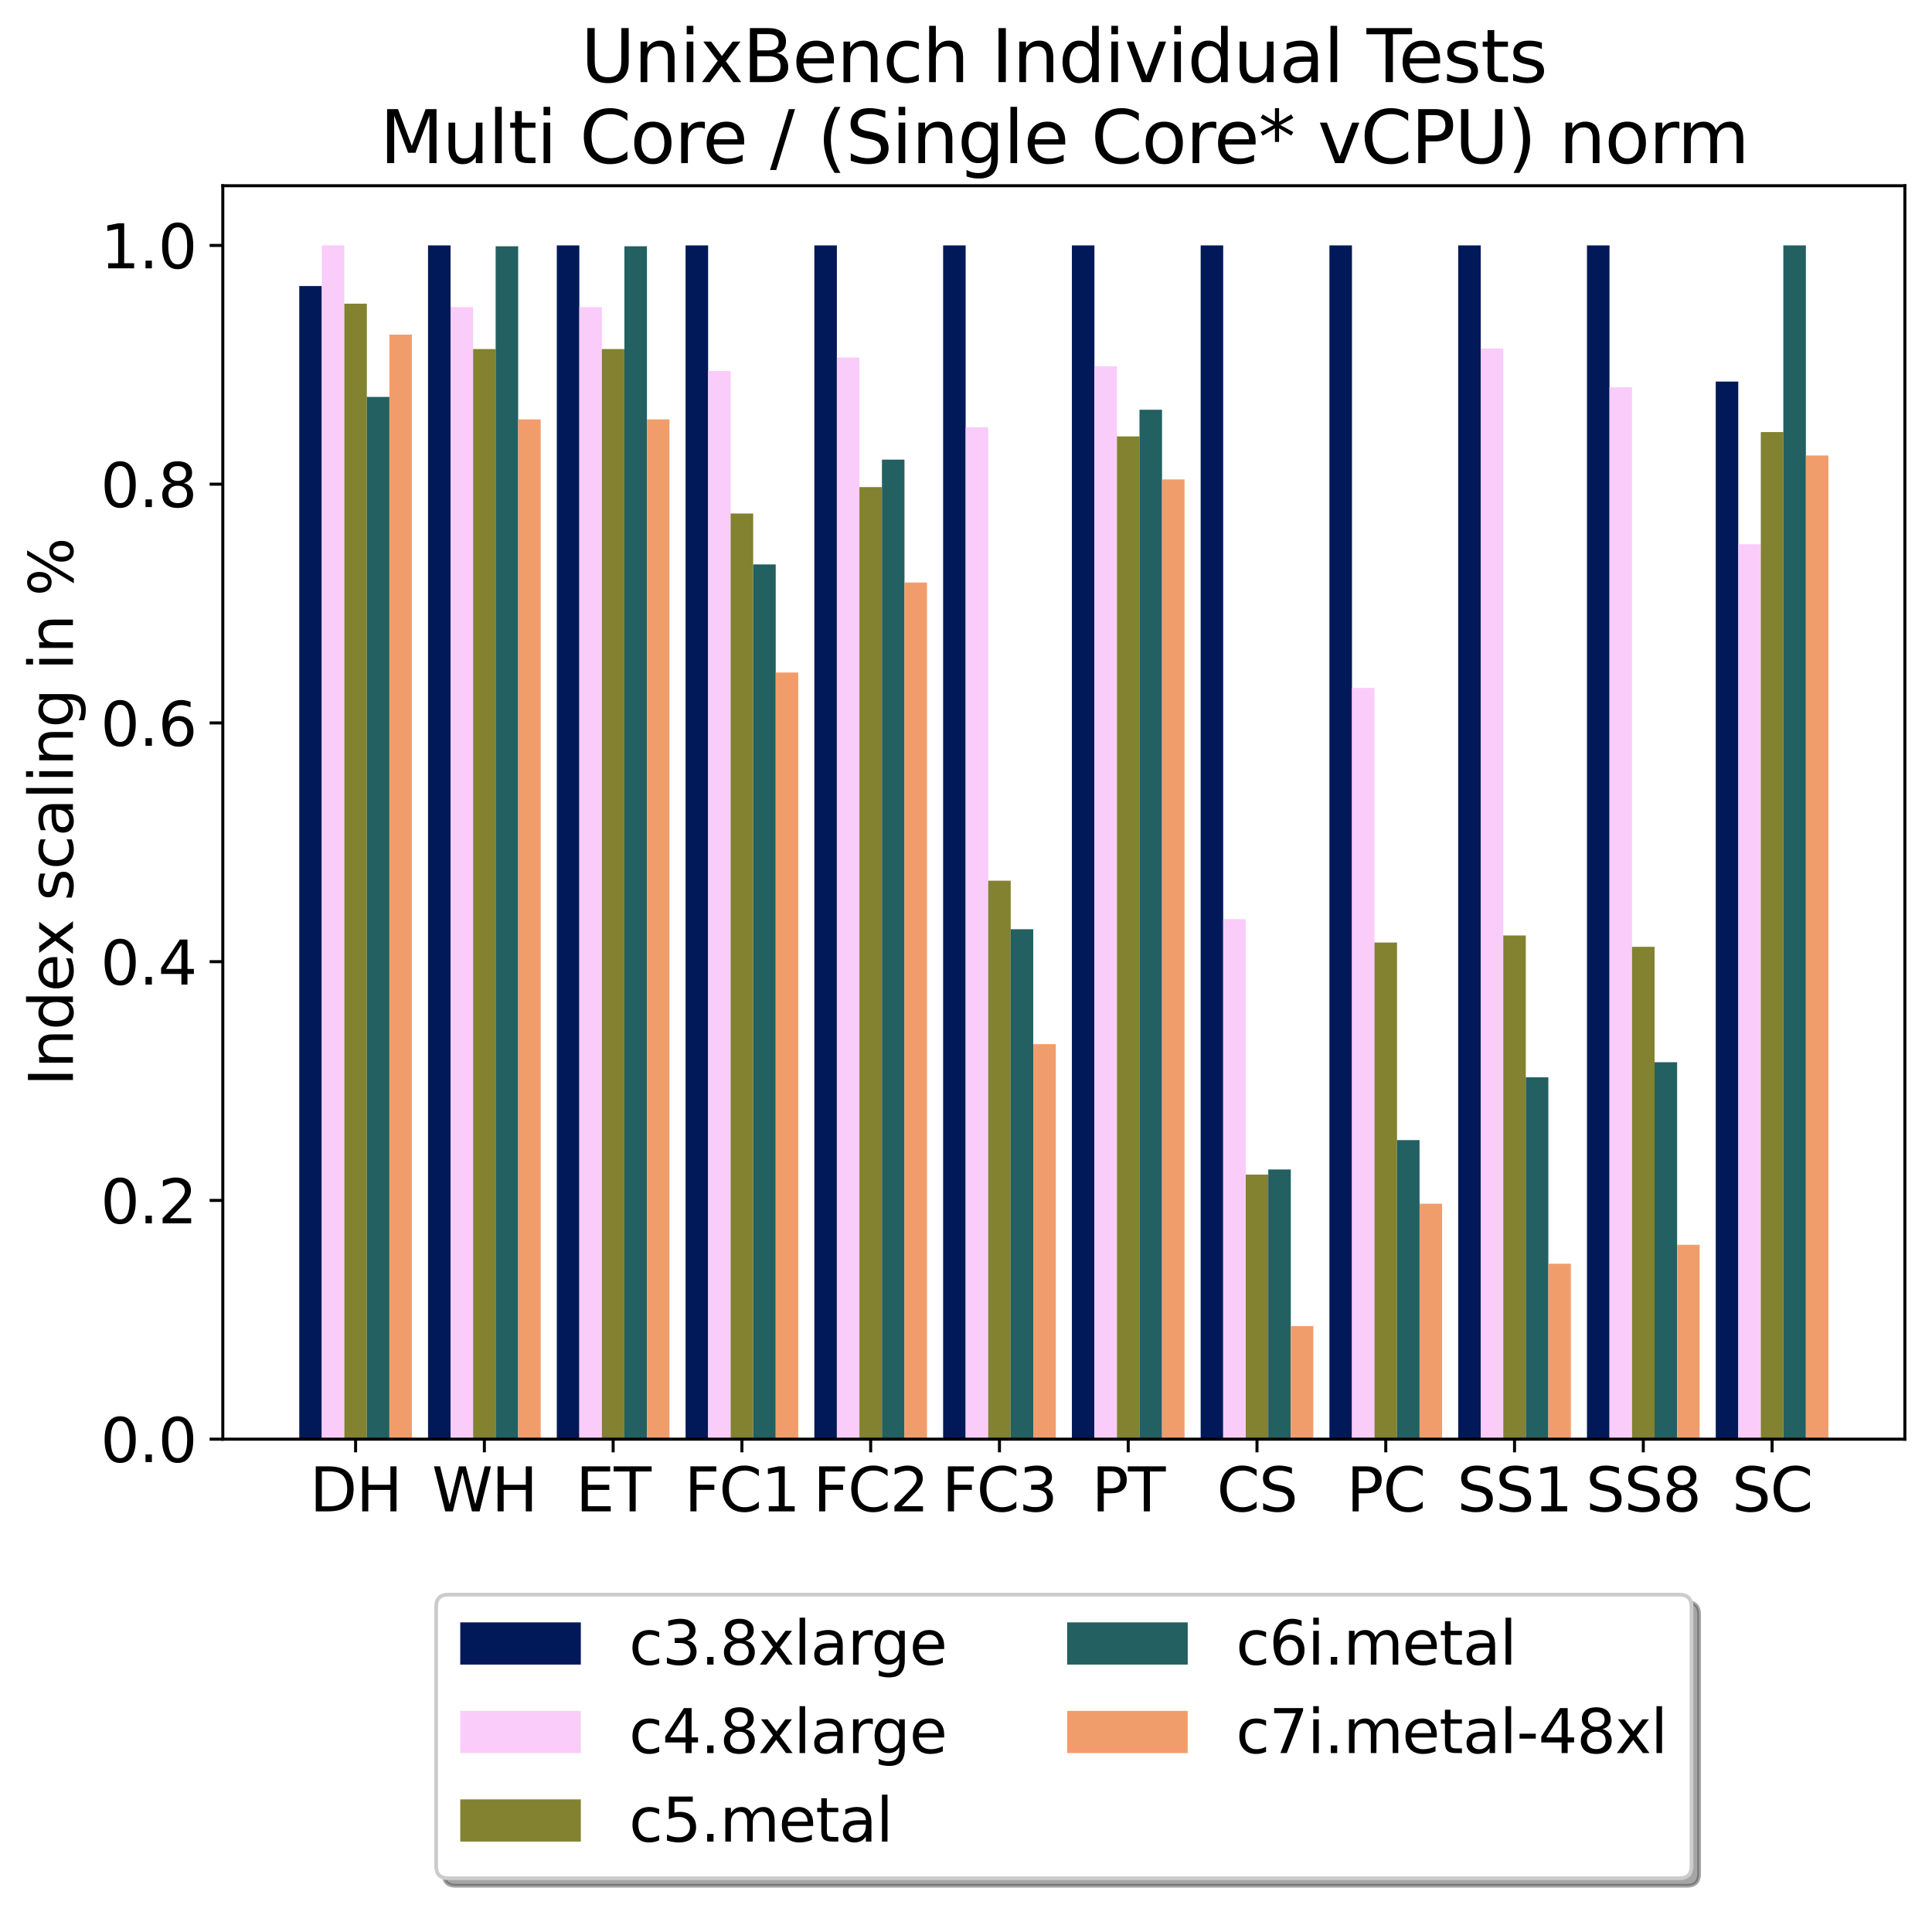 <?xml version="1.0" encoding="utf-8" standalone="no"?>
<!DOCTYPE svg PUBLIC "-//W3C//DTD SVG 1.1//EN"
  "http://www.w3.org/Graphics/SVG/1.1/DTD/svg11.dtd">
<svg xmlns:xlink="http://www.w3.org/1999/xlink" width="512.73pt" height="505.648pt" viewBox="0 0 512.73 505.648" xmlns="http://www.w3.org/2000/svg" version="1.1">
 <defs>
  <style type="text/css">*{stroke-linejoin: round; stroke-linecap: butt}</style>
 </defs>
 <g id="figure_1">
  <g id="patch_1">
   <path d="M 0 505.648 
L 512.73 505.648 
L 512.73 0 
L 0 0 
z
" style="fill: #ffffff"/>
  </g>
  <g id="axes_1">
   <g id="patch_2">
    <path d="M 59.13 381.929 
L 505.53 381.929 
L 505.53 49.289 
L 59.13 49.289 
z
" style="fill: #ffffff"/>
   </g>
   <g id="patch_3">
    <path d="M 79.421 381.929 
L 85.401 381.929 
L 85.401 75.918 
L 79.421 75.918 
z
" clip-path="url(#p676ac13723)" style="fill: #011959"/>
   </g>
   <g id="patch_4">
    <path d="M 113.595 381.929 
L 119.576 381.929 
L 119.576 65.129 
L 113.595 65.129 
z
" clip-path="url(#p676ac13723)" style="fill: #011959"/>
   </g>
   <g id="patch_5">
    <path d="M 147.769 381.929 
L 153.75 381.929 
L 153.75 65.129 
L 147.769 65.129 
z
" clip-path="url(#p676ac13723)" style="fill: #011959"/>
   </g>
   <g id="patch_6">
    <path d="M 181.943 381.929 
L 187.924 381.929 
L 187.924 65.129 
L 181.943 65.129 
z
" clip-path="url(#p676ac13723)" style="fill: #011959"/>
   </g>
   <g id="patch_7">
    <path d="M 216.118 381.929 
L 222.098 381.929 
L 222.098 65.129 
L 216.118 65.129 
z
" clip-path="url(#p676ac13723)" style="fill: #011959"/>
   </g>
   <g id="patch_8">
    <path d="M 250.292 381.929 
L 256.272 381.929 
L 256.272 65.129 
L 250.292 65.129 
z
" clip-path="url(#p676ac13723)" style="fill: #011959"/>
   </g>
   <g id="patch_9">
    <path d="M 284.466 381.929 
L 290.446 381.929 
L 290.446 65.129 
L 284.466 65.129 
z
" clip-path="url(#p676ac13723)" style="fill: #011959"/>
   </g>
   <g id="patch_10">
    <path d="M 318.64 381.929 
L 324.621 381.929 
L 324.621 65.129 
L 318.64 65.129 
z
" clip-path="url(#p676ac13723)" style="fill: #011959"/>
   </g>
   <g id="patch_11">
    <path d="M 352.814 381.929 
L 358.795 381.929 
L 358.795 65.129 
L 352.814 65.129 
z
" clip-path="url(#p676ac13723)" style="fill: #011959"/>
   </g>
   <g id="patch_12">
    <path d="M 386.988 381.929 
L 392.969 381.929 
L 392.969 65.129 
L 386.988 65.129 
z
" clip-path="url(#p676ac13723)" style="fill: #011959"/>
   </g>
   <g id="patch_13">
    <path d="M 421.163 381.929 
L 427.143 381.929 
L 427.143 65.129 
L 421.163 65.129 
z
" clip-path="url(#p676ac13723)" style="fill: #011959"/>
   </g>
   <g id="patch_14">
    <path d="M 455.337 381.929 
L 461.317 381.929 
L 461.317 101.258 
L 455.337 101.258 
z
" clip-path="url(#p676ac13723)" style="fill: #011959"/>
   </g>
   <g id="patch_15">
    <path d="M 85.401 381.929 
L 91.382 381.929 
L 91.382 65.129 
L 85.401 65.129 
z
" clip-path="url(#p676ac13723)" style="fill: #faccfa"/>
   </g>
   <g id="patch_16">
    <path d="M 119.576 381.929 
L 125.556 381.929 
L 125.556 81.493 
L 119.576 81.493 
z
" clip-path="url(#p676ac13723)" style="fill: #faccfa"/>
   </g>
   <g id="patch_17">
    <path d="M 153.75 381.929 
L 159.73 381.929 
L 159.73 81.493 
L 153.75 81.493 
z
" clip-path="url(#p676ac13723)" style="fill: #faccfa"/>
   </g>
   <g id="patch_18">
    <path d="M 187.924 381.929 
L 193.904 381.929 
L 193.904 98.436 
L 187.924 98.436 
z
" clip-path="url(#p676ac13723)" style="fill: #faccfa"/>
   </g>
   <g id="patch_19">
    <path d="M 222.098 381.929 
L 228.079 381.929 
L 228.079 94.907 
L 222.098 94.907 
z
" clip-path="url(#p676ac13723)" style="fill: #faccfa"/>
   </g>
   <g id="patch_20">
    <path d="M 256.272 381.929 
L 262.253 381.929 
L 262.253 113.372 
L 256.272 113.372 
z
" clip-path="url(#p676ac13723)" style="fill: #faccfa"/>
   </g>
   <g id="patch_21">
    <path d="M 290.446 381.929 
L 296.427 381.929 
L 296.427 97.182 
L 290.446 97.182 
z
" clip-path="url(#p676ac13723)" style="fill: #faccfa"/>
   </g>
   <g id="patch_22">
    <path d="M 324.621 381.929 
L 330.601 381.929 
L 330.601 243.919 
L 324.621 243.919 
z
" clip-path="url(#p676ac13723)" style="fill: #faccfa"/>
   </g>
   <g id="patch_23">
    <path d="M 358.795 381.929 
L 364.775 381.929 
L 364.775 182.56 
L 358.795 182.56 
z
" clip-path="url(#p676ac13723)" style="fill: #faccfa"/>
   </g>
   <g id="patch_24">
    <path d="M 392.969 381.929 
L 398.949 381.929 
L 398.949 92.482 
L 392.969 92.482 
z
" clip-path="url(#p676ac13723)" style="fill: #faccfa"/>
   </g>
   <g id="patch_25">
    <path d="M 427.143 381.929 
L 433.123 381.929 
L 433.123 102.768 
L 427.143 102.768 
z
" clip-path="url(#p676ac13723)" style="fill: #faccfa"/>
   </g>
   <g id="patch_26">
    <path d="M 461.317 381.929 
L 467.298 381.929 
L 467.298 144.424 
L 461.317 144.424 
z
" clip-path="url(#p676ac13723)" style="fill: #faccfa"/>
   </g>
   <g id="patch_27">
    <path d="M 91.382 381.929 
L 97.362 381.929 
L 97.362 80.59 
L 91.382 80.59 
z
" clip-path="url(#p676ac13723)" style="fill: #828231"/>
   </g>
   <g id="patch_28">
    <path d="M 125.556 381.929 
L 131.537 381.929 
L 131.537 92.631 
L 125.556 92.631 
z
" clip-path="url(#p676ac13723)" style="fill: #828231"/>
   </g>
   <g id="patch_29">
    <path d="M 159.73 381.929 
L 165.711 381.929 
L 165.711 92.631 
L 159.73 92.631 
z
" clip-path="url(#p676ac13723)" style="fill: #828231"/>
   </g>
   <g id="patch_30">
    <path d="M 193.904 381.929 
L 199.885 381.929 
L 199.885 136.282 
L 193.904 136.282 
z
" clip-path="url(#p676ac13723)" style="fill: #828231"/>
   </g>
   <g id="patch_31">
    <path d="M 228.079 381.929 
L 234.059 381.929 
L 234.059 129.264 
L 228.079 129.264 
z
" clip-path="url(#p676ac13723)" style="fill: #828231"/>
   </g>
   <g id="patch_32">
    <path d="M 262.253 381.929 
L 268.233 381.929 
L 268.233 233.728 
L 262.253 233.728 
z
" clip-path="url(#p676ac13723)" style="fill: #828231"/>
   </g>
   <g id="patch_33">
    <path d="M 296.427 381.929 
L 302.407 381.929 
L 302.407 115.812 
L 296.427 115.812 
z
" clip-path="url(#p676ac13723)" style="fill: #828231"/>
   </g>
   <g id="patch_34">
    <path d="M 330.601 381.929 
L 336.581 381.929 
L 336.581 311.715 
L 330.601 311.715 
z
" clip-path="url(#p676ac13723)" style="fill: #828231"/>
   </g>
   <g id="patch_35">
    <path d="M 364.775 381.929 
L 370.756 381.929 
L 370.756 250.137 
L 364.775 250.137 
z
" clip-path="url(#p676ac13723)" style="fill: #828231"/>
   </g>
   <g id="patch_36">
    <path d="M 398.949 381.929 
L 404.93 381.929 
L 404.93 248.26 
L 398.949 248.26 
z
" clip-path="url(#p676ac13723)" style="fill: #828231"/>
   </g>
   <g id="patch_37">
    <path d="M 433.123 381.929 
L 439.104 381.929 
L 439.104 251.266 
L 433.123 251.266 
z
" clip-path="url(#p676ac13723)" style="fill: #828231"/>
   </g>
   <g id="patch_38">
    <path d="M 467.298 381.929 
L 473.278 381.929 
L 473.278 114.654 
L 467.298 114.654 
z
" clip-path="url(#p676ac13723)" style="fill: #828231"/>
   </g>
   <g id="patch_39">
    <path d="M 97.362 381.929 
L 103.343 381.929 
L 103.343 105.329 
L 97.362 105.329 
z
" clip-path="url(#p676ac13723)" style="fill: #226061"/>
   </g>
   <g id="patch_40">
    <path d="M 131.537 381.929 
L 137.517 381.929 
L 137.517 65.352 
L 131.537 65.352 
z
" clip-path="url(#p676ac13723)" style="fill: #226061"/>
   </g>
   <g id="patch_41">
    <path d="M 165.711 381.929 
L 171.691 381.929 
L 171.691 65.352 
L 165.711 65.352 
z
" clip-path="url(#p676ac13723)" style="fill: #226061"/>
   </g>
   <g id="patch_42">
    <path d="M 199.885 381.929 
L 205.865 381.929 
L 205.865 149.78 
L 199.885 149.78 
z
" clip-path="url(#p676ac13723)" style="fill: #226061"/>
   </g>
   <g id="patch_43">
    <path d="M 234.059 381.929 
L 240.039 381.929 
L 240.039 121.978 
L 234.059 121.978 
z
" clip-path="url(#p676ac13723)" style="fill: #226061"/>
   </g>
   <g id="patch_44">
    <path d="M 268.233 381.929 
L 274.214 381.929 
L 274.214 246.608 
L 268.233 246.608 
z
" clip-path="url(#p676ac13723)" style="fill: #226061"/>
   </g>
   <g id="patch_45">
    <path d="M 302.407 381.929 
L 308.388 381.929 
L 308.388 108.742 
L 302.407 108.742 
z
" clip-path="url(#p676ac13723)" style="fill: #226061"/>
   </g>
   <g id="patch_46">
    <path d="M 336.581 381.929 
L 342.562 381.929 
L 342.562 310.361 
L 336.581 310.361 
z
" clip-path="url(#p676ac13723)" style="fill: #226061"/>
   </g>
   <g id="patch_47">
    <path d="M 370.756 381.929 
L 376.736 381.929 
L 376.736 302.567 
L 370.756 302.567 
z
" clip-path="url(#p676ac13723)" style="fill: #226061"/>
   </g>
   <g id="patch_48">
    <path d="M 404.93 381.929 
L 410.91 381.929 
L 410.91 285.893 
L 404.93 285.893 
z
" clip-path="url(#p676ac13723)" style="fill: #226061"/>
   </g>
   <g id="patch_49">
    <path d="M 439.104 381.929 
L 445.084 381.929 
L 445.084 281.889 
L 439.104 281.889 
z
" clip-path="url(#p676ac13723)" style="fill: #226061"/>
   </g>
   <g id="patch_50">
    <path d="M 473.278 381.929 
L 479.259 381.929 
L 479.259 65.129 
L 473.278 65.129 
z
" clip-path="url(#p676ac13723)" style="fill: #226061"/>
   </g>
   <g id="patch_51">
    <path d="M 103.343 381.929 
L 109.323 381.929 
L 109.323 88.8 
L 103.343 88.8 
z
" clip-path="url(#p676ac13723)" style="fill: #f19d6b"/>
   </g>
   <g id="patch_52">
    <path d="M 137.517 381.929 
L 143.497 381.929 
L 143.497 111.293 
L 137.517 111.293 
z
" clip-path="url(#p676ac13723)" style="fill: #f19d6b"/>
   </g>
   <g id="patch_53">
    <path d="M 171.691 381.929 
L 177.672 381.929 
L 177.672 111.293 
L 171.691 111.293 
z
" clip-path="url(#p676ac13723)" style="fill: #f19d6b"/>
   </g>
   <g id="patch_54">
    <path d="M 205.865 381.929 
L 211.846 381.929 
L 211.846 178.472 
L 205.865 178.472 
z
" clip-path="url(#p676ac13723)" style="fill: #f19d6b"/>
   </g>
   <g id="patch_55">
    <path d="M 240.039 381.929 
L 246.02 381.929 
L 246.02 154.585 
L 240.039 154.585 
z
" clip-path="url(#p676ac13723)" style="fill: #f19d6b"/>
   </g>
   <g id="patch_56">
    <path d="M 274.214 381.929 
L 280.194 381.929 
L 280.194 277.092 
L 274.214 277.092 
z
" clip-path="url(#p676ac13723)" style="fill: #f19d6b"/>
   </g>
   <g id="patch_57">
    <path d="M 308.388 381.929 
L 314.368 381.929 
L 314.368 127.222 
L 308.388 127.222 
z
" clip-path="url(#p676ac13723)" style="fill: #f19d6b"/>
   </g>
   <g id="patch_58">
    <path d="M 342.562 381.929 
L 348.542 381.929 
L 348.542 351.914 
L 342.562 351.914 
z
" clip-path="url(#p676ac13723)" style="fill: #f19d6b"/>
   </g>
   <g id="patch_59">
    <path d="M 376.736 381.929 
L 382.717 381.929 
L 382.717 319.437 
L 376.736 319.437 
z
" clip-path="url(#p676ac13723)" style="fill: #f19d6b"/>
   </g>
   <g id="patch_60">
    <path d="M 410.91 381.929 
L 416.891 381.929 
L 416.891 335.366 
L 410.91 335.366 
z
" clip-path="url(#p676ac13723)" style="fill: #f19d6b"/>
   </g>
   <g id="patch_61">
    <path d="M 445.084 381.929 
L 451.065 381.929 
L 451.065 330.35 
L 445.084 330.35 
z
" clip-path="url(#p676ac13723)" style="fill: #f19d6b"/>
   </g>
   <g id="patch_62">
    <path d="M 479.259 381.929 
L 485.239 381.929 
L 485.239 120.878 
L 479.259 120.878 
z
" clip-path="url(#p676ac13723)" style="fill: #f19d6b"/>
   </g>
   <g id="matplotlib.axis_1">
    <g id="xtick_1">
     <g id="line2d_1">
      <defs>
       <path id="m065b6f4cc4" d="M 0 0 
L 0 3.5 
" style="stroke: #000000; stroke-width: 0.8"/>
      </defs>
      <g>
       <use xlink:href="#m065b6f4cc4" x="94.372" y="381.929" style="stroke: #000000; stroke-width: 0.8"/>
      </g>
     </g>
     <g id="text_1">
      <!-- DH -->
      <g transform="translate(82.196 401.086) scale(0.16 -0.16)">
       <defs>
        <path id="DejaVuSans-44" d="M 1259 4147 
L 1259 519 
L 2022 519 
Q 2988 519 3436 956 
Q 3884 1394 3884 2338 
Q 3884 3275 3436 3711 
Q 2988 4147 2022 4147 
L 1259 4147 
z
M 628 4666 
L 1925 4666 
Q 3281 4666 3915 4102 
Q 4550 3538 4550 2338 
Q 4550 1131 3912 565 
Q 3275 0 1925 0 
L 628 0 
L 628 4666 
z
" transform="scale(0.016)"/>
        <path id="DejaVuSans-48" d="M 628 4666 
L 1259 4666 
L 1259 2753 
L 3553 2753 
L 3553 4666 
L 4184 4666 
L 4184 0 
L 3553 0 
L 3553 2222 
L 1259 2222 
L 1259 0 
L 628 0 
L 628 4666 
z
" transform="scale(0.016)"/>
       </defs>
       <use xlink:href="#DejaVuSans-44"/>
       <use xlink:href="#DejaVuSans-48" x="77.002"/>
      </g>
     </g>
    </g>
    <g id="xtick_2">
     <g id="line2d_2">
      <g>
       <use xlink:href="#m065b6f4cc4" x="128.546" y="381.929" style="stroke: #000000; stroke-width: 0.8"/>
      </g>
     </g>
     <g id="text_2">
      <!-- WH -->
      <g transform="translate(114.62 401.086) scale(0.16 -0.16)">
       <defs>
        <path id="DejaVuSans-57" d="M 213 4666 
L 850 4666 
L 1831 722 
L 2809 4666 
L 3519 4666 
L 4500 722 
L 5478 4666 
L 6119 4666 
L 4947 0 
L 4153 0 
L 3169 4050 
L 2175 0 
L 1381 0 
L 213 4666 
z
" transform="scale(0.016)"/>
       </defs>
       <use xlink:href="#DejaVuSans-57"/>
       <use xlink:href="#DejaVuSans-48" x="98.877"/>
      </g>
     </g>
    </g>
    <g id="xtick_3">
     <g id="line2d_3">
      <g>
       <use xlink:href="#m065b6f4cc4" x="162.72" y="381.929" style="stroke: #000000; stroke-width: 0.8"/>
      </g>
     </g>
     <g id="text_3">
      <!-- ET -->
      <g transform="translate(152.779 401.086) scale(0.16 -0.16)">
       <defs>
        <path id="DejaVuSans-45" d="M 628 4666 
L 3578 4666 
L 3578 4134 
L 1259 4134 
L 1259 2753 
L 3481 2753 
L 3481 2222 
L 1259 2222 
L 1259 531 
L 3634 531 
L 3634 0 
L 628 0 
L 628 4666 
z
" transform="scale(0.016)"/>
        <path id="DejaVuSans-54" d="M -19 4666 
L 3928 4666 
L 3928 4134 
L 2272 4134 
L 2272 0 
L 1638 0 
L 1638 4134 
L -19 4134 
L -19 4666 
z
" transform="scale(0.016)"/>
       </defs>
       <use xlink:href="#DejaVuSans-45"/>
       <use xlink:href="#DejaVuSans-54" x="63.184"/>
      </g>
     </g>
    </g>
    <g id="xtick_4">
     <g id="line2d_4">
      <g>
       <use xlink:href="#m065b6f4cc4" x="196.895" y="381.929" style="stroke: #000000; stroke-width: 0.8"/>
      </g>
     </g>
     <g id="text_4">
      <!-- FC1 -->
      <g transform="translate(181.617 401.086) scale(0.16 -0.16)">
       <defs>
        <path id="DejaVuSans-46" d="M 628 4666 
L 3309 4666 
L 3309 4134 
L 1259 4134 
L 1259 2759 
L 3109 2759 
L 3109 2228 
L 1259 2228 
L 1259 0 
L 628 0 
L 628 4666 
z
" transform="scale(0.016)"/>
        <path id="DejaVuSans-43" d="M 4122 4306 
L 4122 3641 
Q 3803 3938 3442 4084 
Q 3081 4231 2675 4231 
Q 1875 4231 1450 3742 
Q 1025 3253 1025 2328 
Q 1025 1406 1450 917 
Q 1875 428 2675 428 
Q 3081 428 3442 575 
Q 3803 722 4122 1019 
L 4122 359 
Q 3791 134 3420 21 
Q 3050 -91 2638 -91 
Q 1578 -91 968 557 
Q 359 1206 359 2328 
Q 359 3453 968 4101 
Q 1578 4750 2638 4750 
Q 3056 4750 3426 4639 
Q 3797 4528 4122 4306 
z
" transform="scale(0.016)"/>
        <path id="DejaVuSans-31" d="M 794 531 
L 1825 531 
L 1825 4091 
L 703 3866 
L 703 4441 
L 1819 4666 
L 2450 4666 
L 2450 531 
L 3481 531 
L 3481 0 
L 794 0 
L 794 531 
z
" transform="scale(0.016)"/>
       </defs>
       <use xlink:href="#DejaVuSans-46"/>
       <use xlink:href="#DejaVuSans-43" x="57.52"/>
       <use xlink:href="#DejaVuSans-31" x="127.344"/>
      </g>
     </g>
    </g>
    <g id="xtick_5">
     <g id="line2d_5">
      <g>
       <use xlink:href="#m065b6f4cc4" x="231.069" y="381.929" style="stroke: #000000; stroke-width: 0.8"/>
      </g>
     </g>
     <g id="text_5">
      <!-- FC2 -->
      <g transform="translate(215.791 401.086) scale(0.16 -0.16)">
       <defs>
        <path id="DejaVuSans-32" d="M 1228 531 
L 3431 531 
L 3431 0 
L 469 0 
L 469 531 
Q 828 903 1448 1529 
Q 2069 2156 2228 2338 
Q 2531 2678 2651 2914 
Q 2772 3150 2772 3378 
Q 2772 3750 2511 3984 
Q 2250 4219 1831 4219 
Q 1534 4219 1204 4116 
Q 875 4013 500 3803 
L 500 4441 
Q 881 4594 1212 4672 
Q 1544 4750 1819 4750 
Q 2544 4750 2975 4387 
Q 3406 4025 3406 3419 
Q 3406 3131 3298 2873 
Q 3191 2616 2906 2266 
Q 2828 2175 2409 1742 
Q 1991 1309 1228 531 
z
" transform="scale(0.016)"/>
       </defs>
       <use xlink:href="#DejaVuSans-46"/>
       <use xlink:href="#DejaVuSans-43" x="57.52"/>
       <use xlink:href="#DejaVuSans-32" x="127.344"/>
      </g>
     </g>
    </g>
    <g id="xtick_6">
     <g id="line2d_6">
      <g>
       <use xlink:href="#m065b6f4cc4" x="265.243" y="381.929" style="stroke: #000000; stroke-width: 0.8"/>
      </g>
     </g>
     <g id="text_6">
      <!-- FC3 -->
      <g transform="translate(249.965 401.086) scale(0.16 -0.16)">
       <defs>
        <path id="DejaVuSans-33" d="M 2597 2516 
Q 3050 2419 3304 2112 
Q 3559 1806 3559 1356 
Q 3559 666 3084 287 
Q 2609 -91 1734 -91 
Q 1441 -91 1130 -33 
Q 819 25 488 141 
L 488 750 
Q 750 597 1062 519 
Q 1375 441 1716 441 
Q 2309 441 2620 675 
Q 2931 909 2931 1356 
Q 2931 1769 2642 2001 
Q 2353 2234 1838 2234 
L 1294 2234 
L 1294 2753 
L 1863 2753 
Q 2328 2753 2575 2939 
Q 2822 3125 2822 3475 
Q 2822 3834 2567 4026 
Q 2313 4219 1838 4219 
Q 1578 4219 1281 4162 
Q 984 4106 628 3988 
L 628 4550 
Q 988 4650 1302 4700 
Q 1616 4750 1894 4750 
Q 2613 4750 3031 4423 
Q 3450 4097 3450 3541 
Q 3450 3153 3228 2886 
Q 3006 2619 2597 2516 
z
" transform="scale(0.016)"/>
       </defs>
       <use xlink:href="#DejaVuSans-46"/>
       <use xlink:href="#DejaVuSans-43" x="57.52"/>
       <use xlink:href="#DejaVuSans-33" x="127.344"/>
      </g>
     </g>
    </g>
    <g id="xtick_7">
     <g id="line2d_7">
      <g>
       <use xlink:href="#m065b6f4cc4" x="299.417" y="381.929" style="stroke: #000000; stroke-width: 0.8"/>
      </g>
     </g>
     <g id="text_7">
      <!-- PT -->
      <g transform="translate(289.707 401.086) scale(0.16 -0.16)">
       <defs>
        <path id="DejaVuSans-50" d="M 1259 4147 
L 1259 2394 
L 2053 2394 
Q 2494 2394 2734 2622 
Q 2975 2850 2975 3272 
Q 2975 3691 2734 3919 
Q 2494 4147 2053 4147 
L 1259 4147 
z
M 628 4666 
L 2053 4666 
Q 2838 4666 3239 4311 
Q 3641 3956 3641 3272 
Q 3641 2581 3239 2228 
Q 2838 1875 2053 1875 
L 1259 1875 
L 1259 0 
L 628 0 
L 628 4666 
z
" transform="scale(0.016)"/>
       </defs>
       <use xlink:href="#DejaVuSans-50"/>
       <use xlink:href="#DejaVuSans-54" x="60.303"/>
      </g>
     </g>
    </g>
    <g id="xtick_8">
     <g id="line2d_8">
      <g>
       <use xlink:href="#m065b6f4cc4" x="333.591" y="381.929" style="stroke: #000000; stroke-width: 0.8"/>
      </g>
     </g>
     <g id="text_8">
      <!-- CS -->
      <g transform="translate(322.926 401.086) scale(0.16 -0.16)">
       <defs>
        <path id="DejaVuSans-53" d="M 3425 4513 
L 3425 3897 
Q 3066 4069 2747 4153 
Q 2428 4238 2131 4238 
Q 1616 4238 1336 4038 
Q 1056 3838 1056 3469 
Q 1056 3159 1242 3001 
Q 1428 2844 1947 2747 
L 2328 2669 
Q 3034 2534 3370 2195 
Q 3706 1856 3706 1288 
Q 3706 609 3251 259 
Q 2797 -91 1919 -91 
Q 1588 -91 1214 -16 
Q 841 59 441 206 
L 441 856 
Q 825 641 1194 531 
Q 1563 422 1919 422 
Q 2459 422 2753 634 
Q 3047 847 3047 1241 
Q 3047 1584 2836 1778 
Q 2625 1972 2144 2069 
L 1759 2144 
Q 1053 2284 737 2584 
Q 422 2884 422 3419 
Q 422 4038 858 4394 
Q 1294 4750 2059 4750 
Q 2388 4750 2728 4690 
Q 3069 4631 3425 4513 
z
" transform="scale(0.016)"/>
       </defs>
       <use xlink:href="#DejaVuSans-43"/>
       <use xlink:href="#DejaVuSans-53" x="69.824"/>
      </g>
     </g>
    </g>
    <g id="xtick_9">
     <g id="line2d_9">
      <g>
       <use xlink:href="#m065b6f4cc4" x="367.765" y="381.929" style="stroke: #000000; stroke-width: 0.8"/>
      </g>
     </g>
     <g id="text_9">
      <!-- PC -->
      <g transform="translate(357.355 401.086) scale(0.16 -0.16)">
       <use xlink:href="#DejaVuSans-50"/>
       <use xlink:href="#DejaVuSans-43" x="60.303"/>
      </g>
     </g>
    </g>
    <g id="xtick_10">
     <g id="line2d_10">
      <g>
       <use xlink:href="#m065b6f4cc4" x="401.94" y="381.929" style="stroke: #000000; stroke-width: 0.8"/>
      </g>
     </g>
     <g id="text_10">
      <!-- SS1 -->
      <g transform="translate(386.692 401.086) scale(0.16 -0.16)">
       <use xlink:href="#DejaVuSans-53"/>
       <use xlink:href="#DejaVuSans-53" x="63.477"/>
       <use xlink:href="#DejaVuSans-31" x="126.953"/>
      </g>
     </g>
    </g>
    <g id="xtick_11">
     <g id="line2d_11">
      <g>
       <use xlink:href="#m065b6f4cc4" x="436.114" y="381.929" style="stroke: #000000; stroke-width: 0.8"/>
      </g>
     </g>
     <g id="text_11">
      <!-- SS8 -->
      <g transform="translate(420.866 401.086) scale(0.16 -0.16)">
       <defs>
        <path id="DejaVuSans-38" d="M 2034 2216 
Q 1584 2216 1326 1975 
Q 1069 1734 1069 1313 
Q 1069 891 1326 650 
Q 1584 409 2034 409 
Q 2484 409 2743 651 
Q 3003 894 3003 1313 
Q 3003 1734 2745 1975 
Q 2488 2216 2034 2216 
z
M 1403 2484 
Q 997 2584 770 2862 
Q 544 3141 544 3541 
Q 544 4100 942 4425 
Q 1341 4750 2034 4750 
Q 2731 4750 3128 4425 
Q 3525 4100 3525 3541 
Q 3525 3141 3298 2862 
Q 3072 2584 2669 2484 
Q 3125 2378 3379 2068 
Q 3634 1759 3634 1313 
Q 3634 634 3220 271 
Q 2806 -91 2034 -91 
Q 1263 -91 848 271 
Q 434 634 434 1313 
Q 434 1759 690 2068 
Q 947 2378 1403 2484 
z
M 1172 3481 
Q 1172 3119 1398 2916 
Q 1625 2713 2034 2713 
Q 2441 2713 2670 2916 
Q 2900 3119 2900 3481 
Q 2900 3844 2670 4047 
Q 2441 4250 2034 4250 
Q 1625 4250 1398 4047 
Q 1172 3844 1172 3481 
z
" transform="scale(0.016)"/>
       </defs>
       <use xlink:href="#DejaVuSans-53"/>
       <use xlink:href="#DejaVuSans-53" x="63.477"/>
       <use xlink:href="#DejaVuSans-38" x="126.953"/>
      </g>
     </g>
    </g>
    <g id="xtick_12">
     <g id="line2d_12">
      <g>
       <use xlink:href="#m065b6f4cc4" x="470.288" y="381.929" style="stroke: #000000; stroke-width: 0.8"/>
      </g>
     </g>
     <g id="text_12">
      <!-- SC -->
      <g transform="translate(459.623 401.086) scale(0.16 -0.16)">
       <use xlink:href="#DejaVuSans-53"/>
       <use xlink:href="#DejaVuSans-43" x="63.477"/>
      </g>
     </g>
    </g>
   </g>
   <g id="matplotlib.axis_2">
    <g id="ytick_1">
     <g id="line2d_13">
      <defs>
       <path id="ma8aa97f235" d="M 0 0 
L -3.5 0 
" style="stroke: #000000; stroke-width: 0.8"/>
      </defs>
      <g>
       <use xlink:href="#ma8aa97f235" x="59.13" y="381.929" style="stroke: #000000; stroke-width: 0.8"/>
      </g>
     </g>
     <g id="text_13">
      <!-- 0.0 -->
      <g transform="translate(26.685 388.008) scale(0.16 -0.16)">
       <defs>
        <path id="DejaVuSans-30" d="M 2034 4250 
Q 1547 4250 1301 3770 
Q 1056 3291 1056 2328 
Q 1056 1369 1301 889 
Q 1547 409 2034 409 
Q 2525 409 2770 889 
Q 3016 1369 3016 2328 
Q 3016 3291 2770 3770 
Q 2525 4250 2034 4250 
z
M 2034 4750 
Q 2819 4750 3233 4129 
Q 3647 3509 3647 2328 
Q 3647 1150 3233 529 
Q 2819 -91 2034 -91 
Q 1250 -91 836 529 
Q 422 1150 422 2328 
Q 422 3509 836 4129 
Q 1250 4750 2034 4750 
z
" transform="scale(0.016)"/>
        <path id="DejaVuSans-2e" d="M 684 794 
L 1344 794 
L 1344 0 
L 684 0 
L 684 794 
z
" transform="scale(0.016)"/>
       </defs>
       <use xlink:href="#DejaVuSans-30"/>
       <use xlink:href="#DejaVuSans-2e" x="63.623"/>
       <use xlink:href="#DejaVuSans-30" x="95.41"/>
      </g>
     </g>
    </g>
    <g id="ytick_2">
     <g id="line2d_14">
      <g>
       <use xlink:href="#ma8aa97f235" x="59.13" y="318.569" style="stroke: #000000; stroke-width: 0.8"/>
      </g>
     </g>
     <g id="text_14">
      <!-- 0.2 -->
      <g transform="translate(26.685 324.648) scale(0.16 -0.16)">
       <use xlink:href="#DejaVuSans-30"/>
       <use xlink:href="#DejaVuSans-2e" x="63.623"/>
       <use xlink:href="#DejaVuSans-32" x="95.41"/>
      </g>
     </g>
    </g>
    <g id="ytick_3">
     <g id="line2d_15">
      <g>
       <use xlink:href="#ma8aa97f235" x="59.13" y="255.209" style="stroke: #000000; stroke-width: 0.8"/>
      </g>
     </g>
     <g id="text_15">
      <!-- 0.4 -->
      <g transform="translate(26.685 261.288) scale(0.16 -0.16)">
       <defs>
        <path id="DejaVuSans-34" d="M 2419 4116 
L 825 1625 
L 2419 1625 
L 2419 4116 
z
M 2253 4666 
L 3047 4666 
L 3047 1625 
L 3713 1625 
L 3713 1100 
L 3047 1100 
L 3047 0 
L 2419 0 
L 2419 1100 
L 313 1100 
L 313 1709 
L 2253 4666 
z
" transform="scale(0.016)"/>
       </defs>
       <use xlink:href="#DejaVuSans-30"/>
       <use xlink:href="#DejaVuSans-2e" x="63.623"/>
       <use xlink:href="#DejaVuSans-34" x="95.41"/>
      </g>
     </g>
    </g>
    <g id="ytick_4">
     <g id="line2d_16">
      <g>
       <use xlink:href="#ma8aa97f235" x="59.13" y="191.849" style="stroke: #000000; stroke-width: 0.8"/>
      </g>
     </g>
     <g id="text_16">
      <!-- 0.6 -->
      <g transform="translate(26.685 197.928) scale(0.16 -0.16)">
       <defs>
        <path id="DejaVuSans-36" d="M 2113 2584 
Q 1688 2584 1439 2293 
Q 1191 2003 1191 1497 
Q 1191 994 1439 701 
Q 1688 409 2113 409 
Q 2538 409 2786 701 
Q 3034 994 3034 1497 
Q 3034 2003 2786 2293 
Q 2538 2584 2113 2584 
z
M 3366 4563 
L 3366 3988 
Q 3128 4100 2886 4159 
Q 2644 4219 2406 4219 
Q 1781 4219 1451 3797 
Q 1122 3375 1075 2522 
Q 1259 2794 1537 2939 
Q 1816 3084 2150 3084 
Q 2853 3084 3261 2657 
Q 3669 2231 3669 1497 
Q 3669 778 3244 343 
Q 2819 -91 2113 -91 
Q 1303 -91 875 529 
Q 447 1150 447 2328 
Q 447 3434 972 4092 
Q 1497 4750 2381 4750 
Q 2619 4750 2861 4703 
Q 3103 4656 3366 4563 
z
" transform="scale(0.016)"/>
       </defs>
       <use xlink:href="#DejaVuSans-30"/>
       <use xlink:href="#DejaVuSans-2e" x="63.623"/>
       <use xlink:href="#DejaVuSans-36" x="95.41"/>
      </g>
     </g>
    </g>
    <g id="ytick_5">
     <g id="line2d_17">
      <g>
       <use xlink:href="#ma8aa97f235" x="59.13" y="128.489" style="stroke: #000000; stroke-width: 0.8"/>
      </g>
     </g>
     <g id="text_17">
      <!-- 0.8 -->
      <g transform="translate(26.685 134.568) scale(0.16 -0.16)">
       <use xlink:href="#DejaVuSans-30"/>
       <use xlink:href="#DejaVuSans-2e" x="63.623"/>
       <use xlink:href="#DejaVuSans-38" x="95.41"/>
      </g>
     </g>
    </g>
    <g id="ytick_6">
     <g id="line2d_18">
      <g>
       <use xlink:href="#ma8aa97f235" x="59.13" y="65.129" style="stroke: #000000; stroke-width: 0.8"/>
      </g>
     </g>
     <g id="text_18">
      <!-- 1.0 -->
      <g transform="translate(26.685 71.208) scale(0.16 -0.16)">
       <use xlink:href="#DejaVuSans-31"/>
       <use xlink:href="#DejaVuSans-2e" x="63.623"/>
       <use xlink:href="#DejaVuSans-30" x="95.41"/>
      </g>
     </g>
    </g>
    <g id="text_19">
     <!-- Index scaling in % -->
     <g transform="translate(19.358 288.219) rotate(-90) scale(0.16 -0.16)">
      <defs>
       <path id="DejaVuSans-49" d="M 628 4666 
L 1259 4666 
L 1259 0 
L 628 0 
L 628 4666 
z
" transform="scale(0.016)"/>
       <path id="DejaVuSans-6e" d="M 3513 2113 
L 3513 0 
L 2938 0 
L 2938 2094 
Q 2938 2591 2744 2837 
Q 2550 3084 2163 3084 
Q 1697 3084 1428 2787 
Q 1159 2491 1159 1978 
L 1159 0 
L 581 0 
L 581 3500 
L 1159 3500 
L 1159 2956 
Q 1366 3272 1645 3428 
Q 1925 3584 2291 3584 
Q 2894 3584 3203 3211 
Q 3513 2838 3513 2113 
z
" transform="scale(0.016)"/>
       <path id="DejaVuSans-64" d="M 2906 2969 
L 2906 4863 
L 3481 4863 
L 3481 0 
L 2906 0 
L 2906 525 
Q 2725 213 2448 61 
Q 2172 -91 1784 -91 
Q 1150 -91 751 415 
Q 353 922 353 1747 
Q 353 2572 751 3078 
Q 1150 3584 1784 3584 
Q 2172 3584 2448 3432 
Q 2725 3281 2906 2969 
z
M 947 1747 
Q 947 1113 1208 752 
Q 1469 391 1925 391 
Q 2381 391 2643 752 
Q 2906 1113 2906 1747 
Q 2906 2381 2643 2742 
Q 2381 3103 1925 3103 
Q 1469 3103 1208 2742 
Q 947 2381 947 1747 
z
" transform="scale(0.016)"/>
       <path id="DejaVuSans-65" d="M 3597 1894 
L 3597 1613 
L 953 1613 
Q 991 1019 1311 708 
Q 1631 397 2203 397 
Q 2534 397 2845 478 
Q 3156 559 3463 722 
L 3463 178 
Q 3153 47 2828 -22 
Q 2503 -91 2169 -91 
Q 1331 -91 842 396 
Q 353 884 353 1716 
Q 353 2575 817 3079 
Q 1281 3584 2069 3584 
Q 2775 3584 3186 3129 
Q 3597 2675 3597 1894 
z
M 3022 2063 
Q 3016 2534 2758 2815 
Q 2500 3097 2075 3097 
Q 1594 3097 1305 2825 
Q 1016 2553 972 2059 
L 3022 2063 
z
" transform="scale(0.016)"/>
       <path id="DejaVuSans-78" d="M 3513 3500 
L 2247 1797 
L 3578 0 
L 2900 0 
L 1881 1375 
L 863 0 
L 184 0 
L 1544 1831 
L 300 3500 
L 978 3500 
L 1906 2253 
L 2834 3500 
L 3513 3500 
z
" transform="scale(0.016)"/>
       <path id="DejaVuSans-20" transform="scale(0.016)"/>
       <path id="DejaVuSans-73" d="M 2834 3397 
L 2834 2853 
Q 2591 2978 2328 3040 
Q 2066 3103 1784 3103 
Q 1356 3103 1142 2972 
Q 928 2841 928 2578 
Q 928 2378 1081 2264 
Q 1234 2150 1697 2047 
L 1894 2003 
Q 2506 1872 2764 1633 
Q 3022 1394 3022 966 
Q 3022 478 2636 193 
Q 2250 -91 1575 -91 
Q 1294 -91 989 -36 
Q 684 19 347 128 
L 347 722 
Q 666 556 975 473 
Q 1284 391 1588 391 
Q 1994 391 2212 530 
Q 2431 669 2431 922 
Q 2431 1156 2273 1281 
Q 2116 1406 1581 1522 
L 1381 1569 
Q 847 1681 609 1914 
Q 372 2147 372 2553 
Q 372 3047 722 3315 
Q 1072 3584 1716 3584 
Q 2034 3584 2315 3537 
Q 2597 3491 2834 3397 
z
" transform="scale(0.016)"/>
       <path id="DejaVuSans-63" d="M 3122 3366 
L 3122 2828 
Q 2878 2963 2633 3030 
Q 2388 3097 2138 3097 
Q 1578 3097 1268 2742 
Q 959 2388 959 1747 
Q 959 1106 1268 751 
Q 1578 397 2138 397 
Q 2388 397 2633 464 
Q 2878 531 3122 666 
L 3122 134 
Q 2881 22 2623 -34 
Q 2366 -91 2075 -91 
Q 1284 -91 818 406 
Q 353 903 353 1747 
Q 353 2603 823 3093 
Q 1294 3584 2113 3584 
Q 2378 3584 2631 3529 
Q 2884 3475 3122 3366 
z
" transform="scale(0.016)"/>
       <path id="DejaVuSans-61" d="M 2194 1759 
Q 1497 1759 1228 1600 
Q 959 1441 959 1056 
Q 959 750 1161 570 
Q 1363 391 1709 391 
Q 2188 391 2477 730 
Q 2766 1069 2766 1631 
L 2766 1759 
L 2194 1759 
z
M 3341 1997 
L 3341 0 
L 2766 0 
L 2766 531 
Q 2569 213 2275 61 
Q 1981 -91 1556 -91 
Q 1019 -91 701 211 
Q 384 513 384 1019 
Q 384 1609 779 1909 
Q 1175 2209 1959 2209 
L 2766 2209 
L 2766 2266 
Q 2766 2663 2505 2880 
Q 2244 3097 1772 3097 
Q 1472 3097 1187 3025 
Q 903 2953 641 2809 
L 641 3341 
Q 956 3463 1253 3523 
Q 1550 3584 1831 3584 
Q 2591 3584 2966 3190 
Q 3341 2797 3341 1997 
z
" transform="scale(0.016)"/>
       <path id="DejaVuSans-6c" d="M 603 4863 
L 1178 4863 
L 1178 0 
L 603 0 
L 603 4863 
z
" transform="scale(0.016)"/>
       <path id="DejaVuSans-69" d="M 603 3500 
L 1178 3500 
L 1178 0 
L 603 0 
L 603 3500 
z
M 603 4863 
L 1178 4863 
L 1178 4134 
L 603 4134 
L 603 4863 
z
" transform="scale(0.016)"/>
       <path id="DejaVuSans-67" d="M 2906 1791 
Q 2906 2416 2648 2759 
Q 2391 3103 1925 3103 
Q 1463 3103 1205 2759 
Q 947 2416 947 1791 
Q 947 1169 1205 825 
Q 1463 481 1925 481 
Q 2391 481 2648 825 
Q 2906 1169 2906 1791 
z
M 3481 434 
Q 3481 -459 3084 -895 
Q 2688 -1331 1869 -1331 
Q 1566 -1331 1297 -1286 
Q 1028 -1241 775 -1147 
L 775 -588 
Q 1028 -725 1275 -790 
Q 1522 -856 1778 -856 
Q 2344 -856 2625 -561 
Q 2906 -266 2906 331 
L 2906 616 
Q 2728 306 2450 153 
Q 2172 0 1784 0 
Q 1141 0 747 490 
Q 353 981 353 1791 
Q 353 2603 747 3093 
Q 1141 3584 1784 3584 
Q 2172 3584 2450 3431 
Q 2728 3278 2906 2969 
L 2906 3500 
L 3481 3500 
L 3481 434 
z
" transform="scale(0.016)"/>
       <path id="DejaVuSans-25" d="M 4653 2053 
Q 4381 2053 4226 1822 
Q 4072 1591 4072 1178 
Q 4072 772 4226 539 
Q 4381 306 4653 306 
Q 4919 306 5073 539 
Q 5228 772 5228 1178 
Q 5228 1588 5073 1820 
Q 4919 2053 4653 2053 
z
M 4653 2450 
Q 5147 2450 5437 2106 
Q 5728 1763 5728 1178 
Q 5728 594 5436 251 
Q 5144 -91 4653 -91 
Q 4153 -91 3862 251 
Q 3572 594 3572 1178 
Q 3572 1766 3864 2108 
Q 4156 2450 4653 2450 
z
M 1428 4353 
Q 1159 4353 1004 4120 
Q 850 3888 850 3481 
Q 850 3069 1003 2837 
Q 1156 2606 1428 2606 
Q 1700 2606 1854 2837 
Q 2009 3069 2009 3481 
Q 2009 3884 1853 4118 
Q 1697 4353 1428 4353 
z
M 4250 4750 
L 4750 4750 
L 1831 -91 
L 1331 -91 
L 4250 4750 
z
M 1428 4750 
Q 1922 4750 2215 4408 
Q 2509 4066 2509 3481 
Q 2509 2891 2217 2550 
Q 1925 2209 1428 2209 
Q 931 2209 642 2551 
Q 353 2894 353 3481 
Q 353 4063 643 4406 
Q 934 4750 1428 4750 
z
" transform="scale(0.016)"/>
      </defs>
      <use xlink:href="#DejaVuSans-49"/>
      <use xlink:href="#DejaVuSans-6e" x="29.492"/>
      <use xlink:href="#DejaVuSans-64" x="92.871"/>
      <use xlink:href="#DejaVuSans-65" x="156.348"/>
      <use xlink:href="#DejaVuSans-78" x="216.121"/>
      <use xlink:href="#DejaVuSans-20" x="275.301"/>
      <use xlink:href="#DejaVuSans-73" x="307.088"/>
      <use xlink:href="#DejaVuSans-63" x="359.188"/>
      <use xlink:href="#DejaVuSans-61" x="414.168"/>
      <use xlink:href="#DejaVuSans-6c" x="475.447"/>
      <use xlink:href="#DejaVuSans-69" x="503.23"/>
      <use xlink:href="#DejaVuSans-6e" x="531.014"/>
      <use xlink:href="#DejaVuSans-67" x="594.393"/>
      <use xlink:href="#DejaVuSans-20" x="657.869"/>
      <use xlink:href="#DejaVuSans-69" x="689.656"/>
      <use xlink:href="#DejaVuSans-6e" x="717.439"/>
      <use xlink:href="#DejaVuSans-20" x="780.818"/>
      <use xlink:href="#DejaVuSans-25" x="812.605"/>
     </g>
    </g>
   </g>
   <g id="patch_63">
    <path d="M 59.13 381.929 
L 59.13 49.289 
" style="fill: none; stroke: #000000; stroke-width: 0.8; stroke-linejoin: miter; stroke-linecap: square"/>
   </g>
   <g id="patch_64">
    <path d="M 505.53 381.929 
L 505.53 49.289 
" style="fill: none; stroke: #000000; stroke-width: 0.8; stroke-linejoin: miter; stroke-linecap: square"/>
   </g>
   <g id="patch_65">
    <path d="M 59.13 381.929 
L 505.53 381.929 
" style="fill: none; stroke: #000000; stroke-width: 0.8; stroke-linejoin: miter; stroke-linecap: square"/>
   </g>
   <g id="patch_66">
    <path d="M 59.13 49.289 
L 505.53 49.289 
" style="fill: none; stroke: #000000; stroke-width: 0.8; stroke-linejoin: miter; stroke-linecap: square"/>
   </g>
   <g id="text_20">
    <!-- UnixBench Individual Tests -->
    <g transform="translate(154.17 21.789) scale(0.192 -0.192)">
     <defs>
      <path id="DejaVuSans-55" d="M 556 4666 
L 1191 4666 
L 1191 1831 
Q 1191 1081 1462 751 
Q 1734 422 2344 422 
Q 2950 422 3222 751 
Q 3494 1081 3494 1831 
L 3494 4666 
L 4128 4666 
L 4128 1753 
Q 4128 841 3676 375 
Q 3225 -91 2344 -91 
Q 1459 -91 1007 375 
Q 556 841 556 1753 
L 556 4666 
z
" transform="scale(0.016)"/>
      <path id="DejaVuSans-42" d="M 1259 2228 
L 1259 519 
L 2272 519 
Q 2781 519 3026 730 
Q 3272 941 3272 1375 
Q 3272 1813 3026 2020 
Q 2781 2228 2272 2228 
L 1259 2228 
z
M 1259 4147 
L 1259 2741 
L 2194 2741 
Q 2656 2741 2882 2914 
Q 3109 3088 3109 3444 
Q 3109 3797 2882 3972 
Q 2656 4147 2194 4147 
L 1259 4147 
z
M 628 4666 
L 2241 4666 
Q 2963 4666 3353 4366 
Q 3744 4066 3744 3513 
Q 3744 3084 3544 2831 
Q 3344 2578 2956 2516 
Q 3422 2416 3680 2098 
Q 3938 1781 3938 1306 
Q 3938 681 3513 340 
Q 3088 0 2303 0 
L 628 0 
L 628 4666 
z
" transform="scale(0.016)"/>
      <path id="DejaVuSans-68" d="M 3513 2113 
L 3513 0 
L 2938 0 
L 2938 2094 
Q 2938 2591 2744 2837 
Q 2550 3084 2163 3084 
Q 1697 3084 1428 2787 
Q 1159 2491 1159 1978 
L 1159 0 
L 581 0 
L 581 4863 
L 1159 4863 
L 1159 2956 
Q 1366 3272 1645 3428 
Q 1925 3584 2291 3584 
Q 2894 3584 3203 3211 
Q 3513 2838 3513 2113 
z
" transform="scale(0.016)"/>
      <path id="DejaVuSans-76" d="M 191 3500 
L 800 3500 
L 1894 563 
L 2988 3500 
L 3597 3500 
L 2284 0 
L 1503 0 
L 191 3500 
z
" transform="scale(0.016)"/>
      <path id="DejaVuSans-75" d="M 544 1381 
L 544 3500 
L 1119 3500 
L 1119 1403 
Q 1119 906 1312 657 
Q 1506 409 1894 409 
Q 2359 409 2629 706 
Q 2900 1003 2900 1516 
L 2900 3500 
L 3475 3500 
L 3475 0 
L 2900 0 
L 2900 538 
Q 2691 219 2414 64 
Q 2138 -91 1772 -91 
Q 1169 -91 856 284 
Q 544 659 544 1381 
z
M 1991 3584 
L 1991 3584 
z
" transform="scale(0.016)"/>
      <path id="DejaVuSans-74" d="M 1172 4494 
L 1172 3500 
L 2356 3500 
L 2356 3053 
L 1172 3053 
L 1172 1153 
Q 1172 725 1289 603 
Q 1406 481 1766 481 
L 2356 481 
L 2356 0 
L 1766 0 
Q 1100 0 847 248 
Q 594 497 594 1153 
L 594 3053 
L 172 3053 
L 172 3500 
L 594 3500 
L 594 4494 
L 1172 4494 
z
" transform="scale(0.016)"/>
     </defs>
     <use xlink:href="#DejaVuSans-55"/>
     <use xlink:href="#DejaVuSans-6e" x="73.193"/>
     <use xlink:href="#DejaVuSans-69" x="136.572"/>
     <use xlink:href="#DejaVuSans-78" x="164.355"/>
     <use xlink:href="#DejaVuSans-42" x="223.535"/>
     <use xlink:href="#DejaVuSans-65" x="292.139"/>
     <use xlink:href="#DejaVuSans-6e" x="353.662"/>
     <use xlink:href="#DejaVuSans-63" x="417.041"/>
     <use xlink:href="#DejaVuSans-68" x="472.021"/>
     <use xlink:href="#DejaVuSans-20" x="535.4"/>
     <use xlink:href="#DejaVuSans-49" x="567.188"/>
     <use xlink:href="#DejaVuSans-6e" x="596.68"/>
     <use xlink:href="#DejaVuSans-64" x="660.059"/>
     <use xlink:href="#DejaVuSans-69" x="723.535"/>
     <use xlink:href="#DejaVuSans-76" x="751.318"/>
     <use xlink:href="#DejaVuSans-69" x="810.498"/>
     <use xlink:href="#DejaVuSans-64" x="838.281"/>
     <use xlink:href="#DejaVuSans-75" x="901.758"/>
     <use xlink:href="#DejaVuSans-61" x="965.137"/>
     <use xlink:href="#DejaVuSans-6c" x="1026.416"/>
     <use xlink:href="#DejaVuSans-20" x="1054.199"/>
     <use xlink:href="#DejaVuSans-54" x="1085.986"/>
     <use xlink:href="#DejaVuSans-65" x="1130.07"/>
     <use xlink:href="#DejaVuSans-73" x="1191.594"/>
     <use xlink:href="#DejaVuSans-74" x="1243.693"/>
     <use xlink:href="#DejaVuSans-73" x="1282.902"/>
    </g>
    <!-- Multi Core / (Single Core* vCPU) norm -->
    <g transform="translate(100.803 43.289) scale(0.192 -0.192)">
     <defs>
      <path id="DejaVuSans-4d" d="M 628 4666 
L 1569 4666 
L 2759 1491 
L 3956 4666 
L 4897 4666 
L 4897 0 
L 4281 0 
L 4281 4097 
L 3078 897 
L 2444 897 
L 1241 4097 
L 1241 0 
L 628 0 
L 628 4666 
z
" transform="scale(0.016)"/>
      <path id="DejaVuSans-6f" d="M 1959 3097 
Q 1497 3097 1228 2736 
Q 959 2375 959 1747 
Q 959 1119 1226 758 
Q 1494 397 1959 397 
Q 2419 397 2687 759 
Q 2956 1122 2956 1747 
Q 2956 2369 2687 2733 
Q 2419 3097 1959 3097 
z
M 1959 3584 
Q 2709 3584 3137 3096 
Q 3566 2609 3566 1747 
Q 3566 888 3137 398 
Q 2709 -91 1959 -91 
Q 1206 -91 779 398 
Q 353 888 353 1747 
Q 353 2609 779 3096 
Q 1206 3584 1959 3584 
z
" transform="scale(0.016)"/>
      <path id="DejaVuSans-72" d="M 2631 2963 
Q 2534 3019 2420 3045 
Q 2306 3072 2169 3072 
Q 1681 3072 1420 2755 
Q 1159 2438 1159 1844 
L 1159 0 
L 581 0 
L 581 3500 
L 1159 3500 
L 1159 2956 
Q 1341 3275 1631 3429 
Q 1922 3584 2338 3584 
Q 2397 3584 2469 3576 
Q 2541 3569 2628 3553 
L 2631 2963 
z
" transform="scale(0.016)"/>
      <path id="DejaVuSans-2f" d="M 1625 4666 
L 2156 4666 
L 531 -594 
L 0 -594 
L 1625 4666 
z
" transform="scale(0.016)"/>
      <path id="DejaVuSans-28" d="M 1984 4856 
Q 1566 4138 1362 3434 
Q 1159 2731 1159 2009 
Q 1159 1288 1364 580 
Q 1569 -128 1984 -844 
L 1484 -844 
Q 1016 -109 783 600 
Q 550 1309 550 2009 
Q 550 2706 781 3412 
Q 1013 4119 1484 4856 
L 1984 4856 
z
" transform="scale(0.016)"/>
      <path id="DejaVuSans-2a" d="M 3009 3897 
L 1888 3291 
L 3009 2681 
L 2828 2375 
L 1778 3009 
L 1778 1831 
L 1422 1831 
L 1422 3009 
L 372 2375 
L 191 2681 
L 1313 3291 
L 191 3897 
L 372 4206 
L 1422 3572 
L 1422 4750 
L 1778 4750 
L 1778 3572 
L 2828 4206 
L 3009 3897 
z
" transform="scale(0.016)"/>
      <path id="DejaVuSans-29" d="M 513 4856 
L 1013 4856 
Q 1481 4119 1714 3412 
Q 1947 2706 1947 2009 
Q 1947 1309 1714 600 
Q 1481 -109 1013 -844 
L 513 -844 
Q 928 -128 1133 580 
Q 1338 1288 1338 2009 
Q 1338 2731 1133 3434 
Q 928 4138 513 4856 
z
" transform="scale(0.016)"/>
      <path id="DejaVuSans-6d" d="M 3328 2828 
Q 3544 3216 3844 3400 
Q 4144 3584 4550 3584 
Q 5097 3584 5394 3201 
Q 5691 2819 5691 2113 
L 5691 0 
L 5113 0 
L 5113 2094 
Q 5113 2597 4934 2840 
Q 4756 3084 4391 3084 
Q 3944 3084 3684 2787 
Q 3425 2491 3425 1978 
L 3425 0 
L 2847 0 
L 2847 2094 
Q 2847 2600 2669 2842 
Q 2491 3084 2119 3084 
Q 1678 3084 1418 2786 
Q 1159 2488 1159 1978 
L 1159 0 
L 581 0 
L 581 3500 
L 1159 3500 
L 1159 2956 
Q 1356 3278 1631 3431 
Q 1906 3584 2284 3584 
Q 2666 3584 2933 3390 
Q 3200 3197 3328 2828 
z
" transform="scale(0.016)"/>
     </defs>
     <use xlink:href="#DejaVuSans-4d"/>
     <use xlink:href="#DejaVuSans-75" x="86.279"/>
     <use xlink:href="#DejaVuSans-6c" x="149.658"/>
     <use xlink:href="#DejaVuSans-74" x="177.441"/>
     <use xlink:href="#DejaVuSans-69" x="216.65"/>
     <use xlink:href="#DejaVuSans-20" x="244.434"/>
     <use xlink:href="#DejaVuSans-43" x="276.221"/>
     <use xlink:href="#DejaVuSans-6f" x="346.045"/>
     <use xlink:href="#DejaVuSans-72" x="407.227"/>
     <use xlink:href="#DejaVuSans-65" x="446.09"/>
     <use xlink:href="#DejaVuSans-20" x="507.613"/>
     <use xlink:href="#DejaVuSans-2f" x="539.4"/>
     <use xlink:href="#DejaVuSans-20" x="573.092"/>
     <use xlink:href="#DejaVuSans-28" x="604.879"/>
     <use xlink:href="#DejaVuSans-53" x="643.893"/>
     <use xlink:href="#DejaVuSans-69" x="707.369"/>
     <use xlink:href="#DejaVuSans-6e" x="735.152"/>
     <use xlink:href="#DejaVuSans-67" x="798.531"/>
     <use xlink:href="#DejaVuSans-6c" x="862.008"/>
     <use xlink:href="#DejaVuSans-65" x="889.791"/>
     <use xlink:href="#DejaVuSans-20" x="951.314"/>
     <use xlink:href="#DejaVuSans-43" x="983.102"/>
     <use xlink:href="#DejaVuSans-6f" x="1052.926"/>
     <use xlink:href="#DejaVuSans-72" x="1114.107"/>
     <use xlink:href="#DejaVuSans-65" x="1152.971"/>
     <use xlink:href="#DejaVuSans-2a" x="1214.494"/>
     <use xlink:href="#DejaVuSans-20" x="1264.494"/>
     <use xlink:href="#DejaVuSans-76" x="1296.281"/>
     <use xlink:href="#DejaVuSans-43" x="1355.461"/>
     <use xlink:href="#DejaVuSans-50" x="1425.285"/>
     <use xlink:href="#DejaVuSans-55" x="1485.588"/>
     <use xlink:href="#DejaVuSans-29" x="1558.781"/>
     <use xlink:href="#DejaVuSans-20" x="1597.795"/>
     <use xlink:href="#DejaVuSans-6e" x="1629.582"/>
     <use xlink:href="#DejaVuSans-6f" x="1692.961"/>
     <use xlink:href="#DejaVuSans-72" x="1754.143"/>
     <use xlink:href="#DejaVuSans-6d" x="1793.506"/>
    </g>
   </g>
   <g id="legend_1">
    <g id="patch_67">
     <path d="M 120.945 500.448 
L 447.715 500.448 
Q 450.915 500.448 450.915 497.248 
L 450.915 428.393 
Q 450.915 425.193 447.715 425.193 
L 120.945 425.193 
Q 117.745 425.193 117.745 428.393 
L 117.745 497.248 
Q 117.745 500.448 120.945 500.448 
z
" style="fill: #4d4d4d; opacity: 0.5; stroke: #4d4d4d; stroke-linejoin: miter"/>
    </g>
    <g id="patch_68">
     <path d="M 118.945 498.448 
L 445.715 498.448 
Q 448.915 498.448 448.915 495.248 
L 448.915 426.393 
Q 448.915 423.193 445.715 423.193 
L 118.945 423.193 
Q 115.745 423.193 115.745 426.393 
L 115.745 495.248 
Q 115.745 498.448 118.945 498.448 
z
" style="fill: #ffffff; stroke: #cccccc; stroke-linejoin: miter"/>
    </g>
    <g id="patch_69">
     <path d="M 122.145 441.75 
L 154.145 441.75 
L 154.145 430.55 
L 122.145 430.55 
z
" style="fill: #011959"/>
    </g>
    <g id="text_21">
     <!-- c3.8xlarge -->
     <g transform="translate(166.945 441.75) scale(0.16 -0.16)">
      <use xlink:href="#DejaVuSans-63"/>
      <use xlink:href="#DejaVuSans-33" x="54.98"/>
      <use xlink:href="#DejaVuSans-2e" x="118.604"/>
      <use xlink:href="#DejaVuSans-38" x="150.391"/>
      <use xlink:href="#DejaVuSans-78" x="214.014"/>
      <use xlink:href="#DejaVuSans-6c" x="273.193"/>
      <use xlink:href="#DejaVuSans-61" x="300.977"/>
      <use xlink:href="#DejaVuSans-72" x="362.256"/>
      <use xlink:href="#DejaVuSans-67" x="401.619"/>
      <use xlink:href="#DejaVuSans-65" x="465.096"/>
     </g>
    </g>
    <g id="patch_70">
     <path d="M 122.145 465.235 
L 154.145 465.235 
L 154.145 454.035 
L 122.145 454.035 
z
" style="fill: #faccfa"/>
    </g>
    <g id="text_22">
     <!-- c4.8xlarge -->
     <g transform="translate(166.945 465.235) scale(0.16 -0.16)">
      <use xlink:href="#DejaVuSans-63"/>
      <use xlink:href="#DejaVuSans-34" x="54.98"/>
      <use xlink:href="#DejaVuSans-2e" x="118.604"/>
      <use xlink:href="#DejaVuSans-38" x="150.391"/>
      <use xlink:href="#DejaVuSans-78" x="214.014"/>
      <use xlink:href="#DejaVuSans-6c" x="273.193"/>
      <use xlink:href="#DejaVuSans-61" x="300.977"/>
      <use xlink:href="#DejaVuSans-72" x="362.256"/>
      <use xlink:href="#DejaVuSans-67" x="401.619"/>
      <use xlink:href="#DejaVuSans-65" x="465.096"/>
     </g>
    </g>
    <g id="patch_71">
     <path d="M 122.145 488.72 
L 154.145 488.72 
L 154.145 477.52 
L 122.145 477.52 
z
" style="fill: #828231"/>
    </g>
    <g id="text_23">
     <!-- c5.metal -->
     <g transform="translate(166.945 488.72) scale(0.16 -0.16)">
      <defs>
       <path id="DejaVuSans-35" d="M 691 4666 
L 3169 4666 
L 3169 4134 
L 1269 4134 
L 1269 2991 
Q 1406 3038 1543 3061 
Q 1681 3084 1819 3084 
Q 2600 3084 3056 2656 
Q 3513 2228 3513 1497 
Q 3513 744 3044 326 
Q 2575 -91 1722 -91 
Q 1428 -91 1123 -41 
Q 819 9 494 109 
L 494 744 
Q 775 591 1075 516 
Q 1375 441 1709 441 
Q 2250 441 2565 725 
Q 2881 1009 2881 1497 
Q 2881 1984 2565 2268 
Q 2250 2553 1709 2553 
Q 1456 2553 1204 2497 
Q 953 2441 691 2322 
L 691 4666 
z
" transform="scale(0.016)"/>
      </defs>
      <use xlink:href="#DejaVuSans-63"/>
      <use xlink:href="#DejaVuSans-35" x="54.98"/>
      <use xlink:href="#DejaVuSans-2e" x="118.604"/>
      <use xlink:href="#DejaVuSans-6d" x="150.391"/>
      <use xlink:href="#DejaVuSans-65" x="247.803"/>
      <use xlink:href="#DejaVuSans-74" x="309.326"/>
      <use xlink:href="#DejaVuSans-61" x="348.535"/>
      <use xlink:href="#DejaVuSans-6c" x="409.814"/>
     </g>
    </g>
    <g id="patch_72">
     <path d="M 283.207 441.75 
L 315.207 441.75 
L 315.207 430.55 
L 283.207 430.55 
z
" style="fill: #226061"/>
    </g>
    <g id="text_24">
     <!-- c6i.metal -->
     <g transform="translate(328.007 441.75) scale(0.16 -0.16)">
      <use xlink:href="#DejaVuSans-63"/>
      <use xlink:href="#DejaVuSans-36" x="54.98"/>
      <use xlink:href="#DejaVuSans-69" x="118.604"/>
      <use xlink:href="#DejaVuSans-2e" x="146.387"/>
      <use xlink:href="#DejaVuSans-6d" x="178.174"/>
      <use xlink:href="#DejaVuSans-65" x="275.586"/>
      <use xlink:href="#DejaVuSans-74" x="337.109"/>
      <use xlink:href="#DejaVuSans-61" x="376.318"/>
      <use xlink:href="#DejaVuSans-6c" x="437.598"/>
     </g>
    </g>
    <g id="patch_73">
     <path d="M 283.207 465.235 
L 315.207 465.235 
L 315.207 454.035 
L 283.207 454.035 
z
" style="fill: #f19d6b"/>
    </g>
    <g id="text_25">
     <!-- c7i.metal-48xl -->
     <g transform="translate(328.007 465.235) scale(0.16 -0.16)">
      <defs>
       <path id="DejaVuSans-37" d="M 525 4666 
L 3525 4666 
L 3525 4397 
L 1831 0 
L 1172 0 
L 2766 4134 
L 525 4134 
L 525 4666 
z
" transform="scale(0.016)"/>
       <path id="DejaVuSans-2d" d="M 313 2009 
L 1997 2009 
L 1997 1497 
L 313 1497 
L 313 2009 
z
" transform="scale(0.016)"/>
      </defs>
      <use xlink:href="#DejaVuSans-63"/>
      <use xlink:href="#DejaVuSans-37" x="54.98"/>
      <use xlink:href="#DejaVuSans-69" x="118.604"/>
      <use xlink:href="#DejaVuSans-2e" x="146.387"/>
      <use xlink:href="#DejaVuSans-6d" x="178.174"/>
      <use xlink:href="#DejaVuSans-65" x="275.586"/>
      <use xlink:href="#DejaVuSans-74" x="337.109"/>
      <use xlink:href="#DejaVuSans-61" x="376.318"/>
      <use xlink:href="#DejaVuSans-6c" x="437.598"/>
      <use xlink:href="#DejaVuSans-2d" x="465.381"/>
      <use xlink:href="#DejaVuSans-34" x="501.465"/>
      <use xlink:href="#DejaVuSans-38" x="565.088"/>
      <use xlink:href="#DejaVuSans-78" x="628.711"/>
      <use xlink:href="#DejaVuSans-6c" x="687.891"/>
     </g>
    </g>
   </g>
  </g>
 </g>
 <defs>
  <clipPath id="p676ac13723">
   <rect x="59.13" y="49.289" width="446.4" height="332.64"/>
  </clipPath>
 </defs>
</svg>
